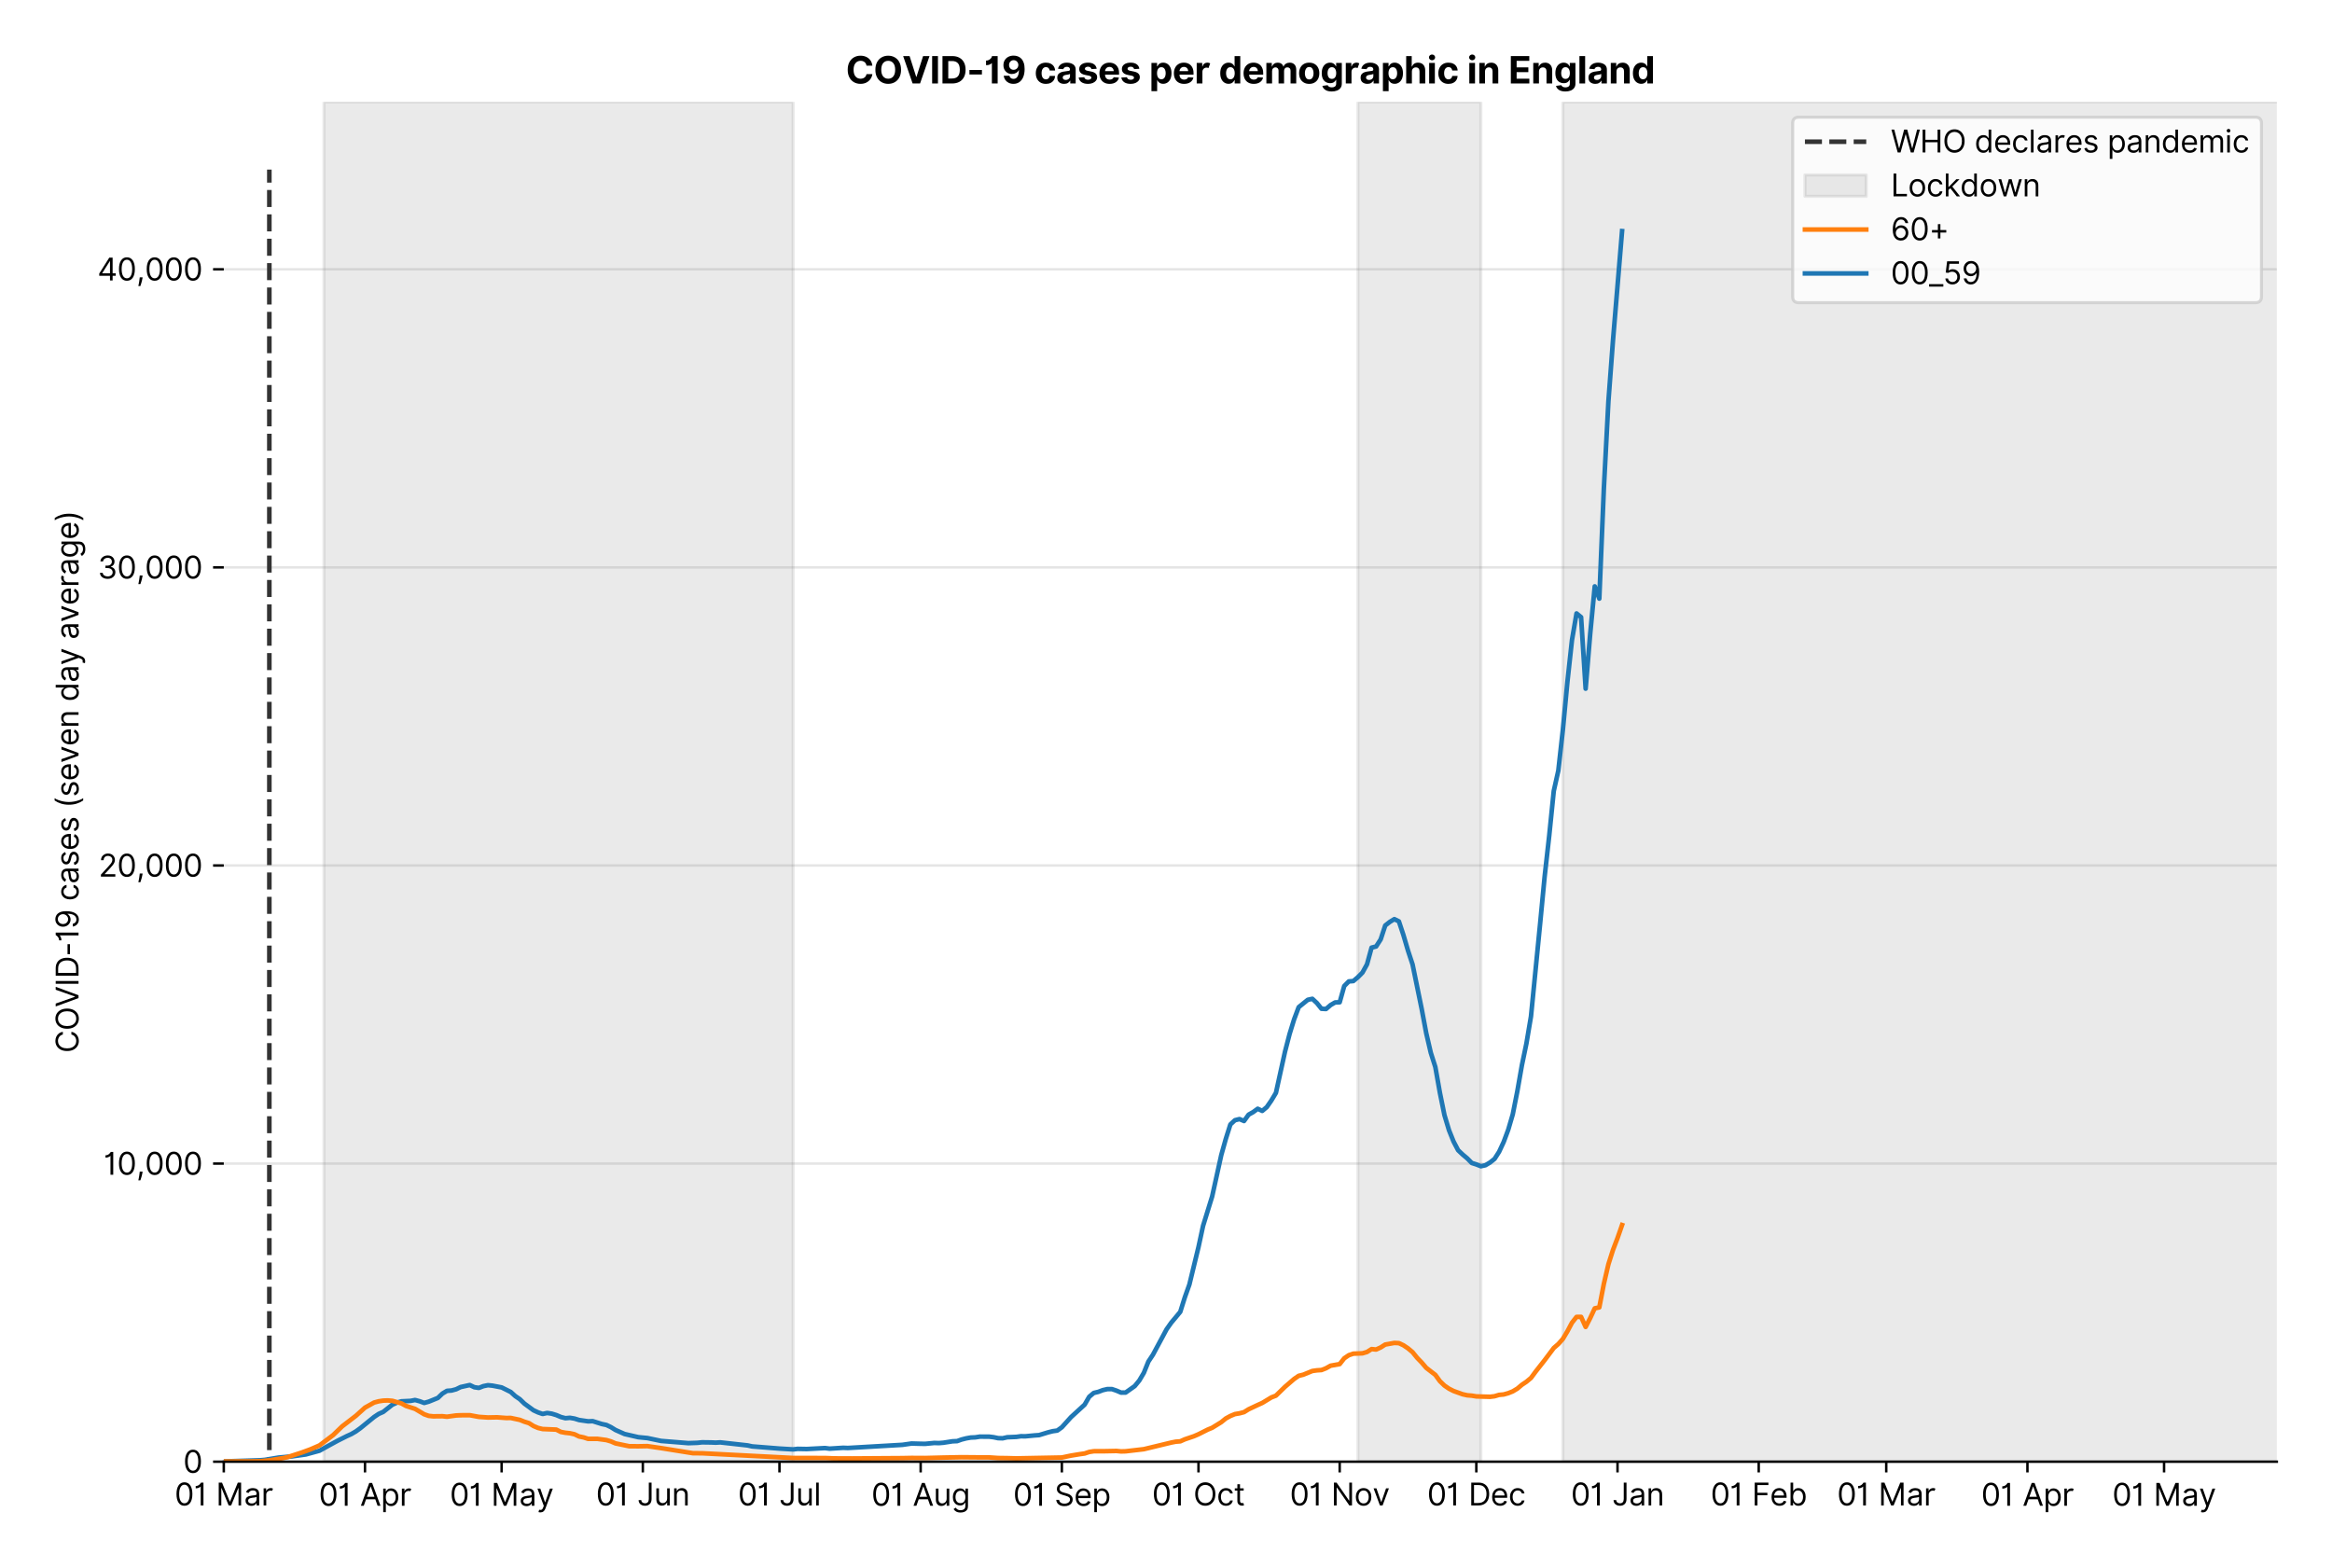 <?xml version="1.0" encoding="utf-8" standalone="no"?>
<!DOCTYPE svg PUBLIC "-//W3C//DTD SVG 1.1//EN"
  "http://www.w3.org/Graphics/SVG/1.1/DTD/svg11.dtd">
<svg version="1.1" viewBox="0 0 760.592 511.276" xmlns="http://www.w3.org/2000/svg" xmlns:xlink="http://www.w3.org/1999/xlink">
 <defs>
  <style type="text/css">*{stroke-linecap:butt;stroke-linejoin:round;}</style>
 </defs>
 <g id="figure_1">
  <g id="patch_1">
   <path d="M 0 511.276 
L 760.592 511.276 
L 760.592 0 
L 0 0 
z
" style="fill:#ffffff;"/>
  </g>
  <g id="axes_1">
   <g id="patch_2">
    <path d="M 72.992 476.745 
L 742.592 476.745 
L 742.592 33.225 
L 72.992 33.225 
z
" style="fill:#ffffff;"/>
   </g>
   <g id="matplotlib.axis_1">
    <g id="xtick_1">
     <g id="line2d_1">
      <defs>
       <path d="M 0 0 
L 0 3.5 
" id="mf7e8d53a84" style="stroke:#000000;stroke-width:0.8;"/>
      </defs>
      <g>
       <use style="stroke:#000000;stroke-width:0.8;" x="72.992" xlink:href="#mf7e8d53a84" y="476.745"/>
      </g>
     </g>
     <g id="text_1">
      <!-- 01 Mar -->
      <g transform="translate(56.955 491.018)scale(0.1 -0.1)">
       <defs>
        <path d="M 2000 -64 
Q 1230 -64 806 561 
Q 382 1186 382 2327 
Q 382 3459 809 4088 
Q 1236 4718 2000 4718 
Q 2764 4718 3191 4088 
Q 3618 3459 3618 2327 
Q 3618 1186 3194 561 
Q 2771 -64 2000 -64 
z
M 2000 436 
Q 2509 436 2791 927 
Q 3073 1418 3073 2327 
Q 3073 3234 2789 3730 
Q 2505 4227 2000 4227 
Q 1496 4227 1211 3730 
Q 927 3234 927 2327 
Q 927 1418 1210 927 
Q 1493 436 2000 436 
z
" id="Inter-Regular-30" transform="scale(0.016)"/>
        <path d="M 1973 4655 
L 1973 0 
L 1409 0 
L 1409 3836 
L 1373 3836 
Q 1341 3773 1209 3692 
Q 1077 3611 868 3551 
Q 659 3491 391 3491 
L 391 3964 
Q 661 3964 859 4061 
Q 1057 4159 1190 4291 
Q 1323 4423 1392 4529 
Q 1461 4636 1473 4655 
L 1973 4655 
z
" id="Inter-Regular-31" transform="scale(0.016)"/>
        <path id="Inter-Regular-20" transform="scale(0.016)"/>
        <path d="M 564 4655 
L 1236 4655 
L 2818 791 
L 2873 791 
L 4455 4655 
L 5127 4655 
L 5127 0 
L 4600 0 
L 4600 3536 
L 4555 3536 
L 3100 0 
L 2591 0 
L 1136 3536 
L 1091 3536 
L 1091 0 
L 564 0 
L 564 4655 
z
" id="Inter-Regular-4d" transform="scale(0.016)"/>
        <path d="M 1518 -82 
Q 1186 -82 916 44 
Q 646 170 486 410 
Q 327 650 327 991 
Q 327 1291 445 1478 
Q 564 1666 761 1773 
Q 959 1880 1199 1933 
Q 1439 1986 1682 2018 
Q 2000 2059 2199 2080 
Q 2398 2102 2490 2154 
Q 2582 2207 2582 2336 
L 2582 2355 
Q 2582 2691 2399 2877 
Q 2216 3064 1846 3064 
Q 1461 3064 1243 2895 
Q 1025 2727 936 2536 
L 427 2718 
Q 564 3036 792 3214 
Q 1021 3393 1292 3464 
Q 1564 3536 1827 3536 
Q 1996 3536 2215 3496 
Q 2434 3457 2640 3334 
Q 2846 3211 2982 2963 
Q 3118 2716 3118 2300 
L 3118 0 
L 2582 0 
L 2582 473 
L 2555 473 
Q 2500 359 2373 229 
Q 2246 100 2034 9 
Q 1823 -82 1518 -82 
z
M 1600 400 
Q 1918 400 2137 525 
Q 2357 650 2469 847 
Q 2582 1045 2582 1264 
L 2582 1755 
Q 2548 1714 2433 1681 
Q 2318 1648 2169 1624 
Q 2021 1600 1881 1583 
Q 1741 1566 1655 1555 
Q 1446 1527 1265 1467 
Q 1084 1407 974 1287 
Q 864 1168 864 964 
Q 864 684 1072 542 
Q 1280 400 1600 400 
z
" id="Inter-Regular-61" transform="scale(0.016)"/>
        <path d="M 491 0 
L 491 3491 
L 1009 3491 
L 1009 2964 
L 1046 2964 
Q 1139 3223 1389 3384 
Q 1639 3545 1955 3545 
Q 2100 3545 2209 3511 
Q 2318 3477 2400 3418 
L 2218 2964 
Q 2161 2993 2085 3010 
Q 2009 3027 1909 3027 
Q 1527 3027 1277 2794 
Q 1027 2561 1027 2209 
L 1027 0 
L 491 0 
z
" id="Inter-Regular-72" transform="scale(0.016)"/>
       </defs>
       <use xlink:href="#Inter-Regular-30"/>
       <use x="62.5" xlink:href="#Inter-Regular-31"/>
       <use x="106.676" xlink:href="#Inter-Regular-20"/>
       <use x="134.801" xlink:href="#Inter-Regular-4d"/>
       <use x="225.994" xlink:href="#Inter-Regular-61"/>
       <use x="282.386" xlink:href="#Inter-Regular-72"/>
      </g>
     </g>
    </g>
    <g id="xtick_2">
     <g id="line2d_2">
      <g>
       <use style="stroke:#000000;stroke-width:0.8;" x="119.043" xlink:href="#mf7e8d53a84" y="476.745"/>
      </g>
     </g>
     <g id="text_2">
      <!-- 01 Apr -->
      <g transform="translate(103.958 491.117)scale(0.1 -0.1)">
       <defs>
        <path d="M 755 0 
L 164 0 
L 1873 4655 
L 2455 4655 
L 4164 0 
L 3573 0 
L 3105 1318 
L 1223 1318 
L 755 0 
z
M 1400 1818 
L 2927 1818 
L 2182 3918 
L 2146 3918 
L 1400 1818 
z
" id="Inter-Regular-41" transform="scale(0.016)"/>
        <path d="M 491 -1309 
L 491 3491 
L 1009 3491 
L 1009 2936 
L 1073 2936 
Q 1132 3027 1237 3169 
Q 1343 3311 1542 3423 
Q 1741 3536 2082 3536 
Q 2523 3536 2859 3315 
Q 3196 3095 3384 2690 
Q 3573 2286 3573 1736 
Q 3573 1182 3384 776 
Q 3196 370 2861 148 
Q 2527 -73 2091 -73 
Q 1755 -73 1552 39 
Q 1350 152 1241 296 
Q 1132 441 1073 536 
L 1027 536 
L 1027 -1309 
L 491 -1309 
z
M 1018 1745 
Q 1018 1152 1276 780 
Q 1534 409 2018 409 
Q 2355 409 2581 587 
Q 2807 766 2921 1069 
Q 3036 1373 3036 1745 
Q 3036 2114 2923 2410 
Q 2811 2707 2585 2881 
Q 2359 3055 2018 3055 
Q 1527 3055 1272 2693 
Q 1018 2332 1018 1745 
z
" id="Inter-Regular-70" transform="scale(0.016)"/>
       </defs>
       <use xlink:href="#Inter-Regular-30"/>
       <use x="62.5" xlink:href="#Inter-Regular-31"/>
       <use x="106.676" xlink:href="#Inter-Regular-20"/>
       <use x="134.801" xlink:href="#Inter-Regular-41"/>
       <use x="202.415" xlink:href="#Inter-Regular-70"/>
       <use x="263.352" xlink:href="#Inter-Regular-72"/>
      </g>
     </g>
    </g>
    <g id="xtick_3">
     <g id="line2d_3">
      <g>
       <use style="stroke:#000000;stroke-width:0.8;" x="163.609" xlink:href="#mf7e8d53a84" y="476.745"/>
      </g>
     </g>
     <g id="text_3">
      <!-- 01 May -->
      <g transform="translate(146.706 491.117)scale(0.1 -0.1)">
       <defs>
        <path d="M 818 -1355 
Q 682 -1355 575 -1333 
Q 468 -1311 427 -1291 
L 564 -818 
Q 857 -893 1053 -814 
Q 1250 -736 1391 -345 
L 1509 -18 
L 218 3491 
L 800 3491 
L 1764 709 
L 1800 709 
L 2764 3491 
L 3346 3491 
L 1846 -564 
Q 1550 -1355 818 -1355 
z
" id="Inter-Regular-79" transform="scale(0.016)"/>
       </defs>
       <use xlink:href="#Inter-Regular-30"/>
       <use x="62.5" xlink:href="#Inter-Regular-31"/>
       <use x="106.676" xlink:href="#Inter-Regular-20"/>
       <use x="134.801" xlink:href="#Inter-Regular-4d"/>
       <use x="225.994" xlink:href="#Inter-Regular-61"/>
       <use x="282.386" xlink:href="#Inter-Regular-79"/>
      </g>
     </g>
    </g>
    <g id="xtick_4">
     <g id="line2d_4">
      <g>
       <use style="stroke:#000000;stroke-width:0.8;" x="209.66" xlink:href="#mf7e8d53a84" y="476.745"/>
      </g>
     </g>
     <g id="text_4">
      <!-- 01 Jun -->
      <g transform="translate(194.376 491.018)scale(0.1 -0.1)">
       <defs>
        <path d="M 2346 4655 
L 2909 4655 
L 2909 1327 
Q 2909 657 2549 296 
Q 2189 -64 1582 -64 
Q 1200 -64 902 76 
Q 605 216 434 475 
Q 264 734 264 1091 
L 818 1091 
Q 818 795 1034 615 
Q 1250 436 1582 436 
Q 1948 436 2147 664 
Q 2346 893 2346 1327 
L 2346 4655 
z
" id="Inter-Regular-4a" transform="scale(0.016)"/>
        <path d="M 2691 1427 
L 2691 3491 
L 3227 3491 
L 3227 0 
L 2691 0 
L 2691 591 
L 2655 591 
Q 2532 325 2273 140 
Q 2014 -45 1618 -45 
Q 1127 -45 809 280 
Q 491 605 491 1273 
L 491 3491 
L 1027 3491 
L 1027 1309 
Q 1027 927 1242 700 
Q 1457 473 1791 473 
Q 1991 473 2199 575 
Q 2407 677 2549 888 
Q 2691 1100 2691 1427 
z
" id="Inter-Regular-75" transform="scale(0.016)"/>
        <path d="M 1027 2100 
L 1027 0 
L 491 0 
L 491 3491 
L 1009 3491 
L 1009 2945 
L 1055 2945 
Q 1177 3211 1427 3373 
Q 1677 3536 2073 3536 
Q 2602 3536 2928 3211 
Q 3255 2886 3255 2218 
L 3255 0 
L 2718 0 
L 2718 2182 
Q 2718 2593 2504 2824 
Q 2291 3055 1918 3055 
Q 1534 3055 1280 2806 
Q 1027 2557 1027 2100 
z
" id="Inter-Regular-6e" transform="scale(0.016)"/>
       </defs>
       <use xlink:href="#Inter-Regular-30"/>
       <use x="62.5" xlink:href="#Inter-Regular-31"/>
       <use x="106.676" xlink:href="#Inter-Regular-20"/>
       <use x="134.801" xlink:href="#Inter-Regular-4a"/>
       <use x="189.063" xlink:href="#Inter-Regular-75"/>
       <use x="247.159" xlink:href="#Inter-Regular-6e"/>
      </g>
     </g>
    </g>
    <g id="xtick_5">
     <g id="line2d_5">
      <g>
       <use style="stroke:#000000;stroke-width:0.8;" x="254.226" xlink:href="#mf7e8d53a84" y="476.745"/>
      </g>
     </g>
     <g id="text_5">
      <!-- 01 Jul -->
      <g transform="translate(240.682 491.018)scale(0.1 -0.1)">
       <defs>
        <path d="M 1027 4655 
L 1027 0 
L 491 0 
L 491 4655 
L 1027 4655 
z
" id="Inter-Regular-6c" transform="scale(0.016)"/>
       </defs>
       <use xlink:href="#Inter-Regular-30"/>
       <use x="62.5" xlink:href="#Inter-Regular-31"/>
       <use x="106.676" xlink:href="#Inter-Regular-20"/>
       <use x="134.801" xlink:href="#Inter-Regular-4a"/>
       <use x="189.063" xlink:href="#Inter-Regular-75"/>
       <use x="247.159" xlink:href="#Inter-Regular-6c"/>
      </g>
     </g>
    </g>
    <g id="xtick_6">
     <g id="line2d_6">
      <g>
       <use style="stroke:#000000;stroke-width:0.8;" x="300.277" xlink:href="#mf7e8d53a84" y="476.745"/>
      </g>
     </g>
     <g id="text_6">
      <!-- 01 Aug -->
      <g transform="translate(284.205 491.117)scale(0.1 -0.1)">
       <defs>
        <path d="M 1900 -1382 
Q 1316 -1382 976 -1169 
Q 636 -957 473 -682 
L 900 -382 
Q 973 -477 1084 -601 
Q 1196 -725 1390 -817 
Q 1584 -909 1900 -909 
Q 2323 -909 2598 -704 
Q 2873 -500 2873 -64 
L 2873 645 
L 2827 645 
Q 2768 550 2660 410 
Q 2552 270 2351 162 
Q 2150 55 1809 55 
Q 1386 55 1051 255 
Q 716 455 521 836 
Q 327 1218 327 1764 
Q 327 2300 516 2699 
Q 705 3098 1041 3317 
Q 1377 3536 1818 3536 
Q 2159 3536 2360 3423 
Q 2561 3311 2669 3169 
Q 2777 3027 2836 2936 
L 2891 2936 
L 2891 3491 
L 3409 3491 
L 3409 -100 
Q 3409 -550 3205 -833 
Q 3002 -1116 2660 -1249 
Q 2318 -1382 1900 -1382 
z
M 1882 536 
Q 2366 536 2624 864 
Q 2882 1193 2882 1773 
Q 2882 2339 2627 2697 
Q 2373 3055 1882 3055 
Q 1541 3055 1315 2882 
Q 1089 2709 976 2418 
Q 864 2127 864 1773 
Q 864 1227 1120 881 
Q 1377 536 1882 536 
z
" id="Inter-Regular-67" transform="scale(0.016)"/>
       </defs>
       <use xlink:href="#Inter-Regular-30"/>
       <use x="62.5" xlink:href="#Inter-Regular-31"/>
       <use x="106.676" xlink:href="#Inter-Regular-20"/>
       <use x="134.801" xlink:href="#Inter-Regular-41"/>
       <use x="202.415" xlink:href="#Inter-Regular-75"/>
       <use x="260.511" xlink:href="#Inter-Regular-67"/>
      </g>
     </g>
    </g>
    <g id="xtick_7">
     <g id="line2d_7">
      <g>
       <use style="stroke:#000000;stroke-width:0.8;" x="346.328" xlink:href="#mf7e8d53a84" y="476.745"/>
      </g>
     </g>
     <g id="text_7">
      <!-- 01 Sep -->
      <g transform="translate(330.44 491.117)scale(0.1 -0.1)">
       <defs>
        <path d="M 3109 3491 
Q 3068 3836 2777 4027 
Q 2486 4218 2064 4218 
Q 1600 4218 1318 3999 
Q 1036 3780 1036 3445 
Q 1036 3195 1189 3042 
Q 1343 2889 1553 2803 
Q 1764 2718 1936 2673 
L 2409 2545 
Q 2591 2498 2815 2414 
Q 3039 2330 3244 2185 
Q 3450 2041 3584 1816 
Q 3718 1591 3718 1264 
Q 3718 886 3521 581 
Q 3325 277 2949 97 
Q 2573 -82 2036 -82 
Q 1286 -82 845 272 
Q 405 627 364 1200 
L 946 1200 
Q 968 936 1124 764 
Q 1280 593 1519 510 
Q 1759 427 2036 427 
Q 2359 427 2616 533 
Q 2873 639 3023 828 
Q 3173 1018 3173 1273 
Q 3173 1505 3043 1650 
Q 2914 1795 2702 1886 
Q 2491 1977 2246 2045 
L 1673 2209 
Q 1127 2366 809 2657 
Q 491 2948 491 3418 
Q 491 3809 703 4101 
Q 916 4393 1276 4555 
Q 1636 4718 2082 4718 
Q 2532 4718 2882 4558 
Q 3232 4398 3437 4120 
Q 3643 3843 3655 3491 
L 3109 3491 
z
" id="Inter-Regular-53" transform="scale(0.016)"/>
        <path d="M 1955 -73 
Q 1450 -73 1085 151 
Q 721 375 524 778 
Q 327 1182 327 1718 
Q 327 2255 524 2665 
Q 721 3075 1074 3305 
Q 1427 3536 1900 3536 
Q 2173 3536 2439 3445 
Q 2705 3355 2923 3151 
Q 3141 2948 3270 2614 
Q 3400 2280 3400 1791 
L 3400 1564 
L 866 1564 
Q 884 1005 1183 707 
Q 1482 409 1955 409 
Q 2271 409 2498 545 
Q 2725 682 2827 955 
L 3346 809 
Q 3223 414 2854 170 
Q 2486 -73 1955 -73 
z
M 866 2027 
L 2855 2027 
Q 2855 2470 2595 2762 
Q 2336 3055 1900 3055 
Q 1593 3055 1368 2911 
Q 1143 2768 1013 2533 
Q 884 2298 866 2027 
z
" id="Inter-Regular-65" transform="scale(0.016)"/>
       </defs>
       <use xlink:href="#Inter-Regular-30"/>
       <use x="62.5" xlink:href="#Inter-Regular-31"/>
       <use x="106.676" xlink:href="#Inter-Regular-20"/>
       <use x="134.801" xlink:href="#Inter-Regular-53"/>
       <use x="198.58" xlink:href="#Inter-Regular-65"/>
       <use x="256.818" xlink:href="#Inter-Regular-70"/>
      </g>
     </g>
    </g>
    <g id="xtick_8">
     <g id="line2d_8">
      <g>
       <use style="stroke:#000000;stroke-width:0.8;" x="390.894" xlink:href="#mf7e8d53a84" y="476.745"/>
      </g>
     </g>
     <g id="text_8">
      <!-- 01 Oct -->
      <g transform="translate(375.737 491.018)scale(0.1 -0.1)">
       <defs>
        <path d="M 4491 2327 
Q 4491 1591 4225 1054 
Q 3959 518 3495 227 
Q 3032 -64 2436 -64 
Q 1841 -64 1377 227 
Q 914 518 648 1054 
Q 382 1591 382 2327 
Q 382 3064 648 3600 
Q 914 4136 1377 4427 
Q 1841 4718 2436 4718 
Q 3032 4718 3495 4427 
Q 3959 4136 4225 3600 
Q 4491 3064 4491 2327 
z
M 3946 2327 
Q 3946 2932 3744 3348 
Q 3543 3764 3201 3977 
Q 2859 4191 2436 4191 
Q 2014 4191 1672 3977 
Q 1330 3764 1128 3348 
Q 927 2932 927 2327 
Q 927 1723 1128 1307 
Q 1330 891 1672 677 
Q 2014 464 2436 464 
Q 2859 464 3201 677 
Q 3543 891 3744 1307 
Q 3946 1723 3946 2327 
z
" id="Inter-Regular-4f" transform="scale(0.016)"/>
        <path d="M 1909 -73 
Q 1418 -73 1063 159 
Q 709 391 518 798 
Q 327 1205 327 1727 
Q 327 2259 524 2667 
Q 721 3075 1074 3305 
Q 1427 3536 1900 3536 
Q 2268 3536 2563 3400 
Q 2859 3264 3047 3018 
Q 3236 2773 3282 2445 
L 2746 2445 
Q 2684 2684 2474 2869 
Q 2264 3055 1909 3055 
Q 1439 3055 1151 2697 
Q 864 2339 864 1745 
Q 864 1139 1148 774 
Q 1432 409 1909 409 
Q 2223 409 2447 570 
Q 2671 732 2746 1018 
L 3282 1018 
Q 3236 709 3058 462 
Q 2880 216 2588 71 
Q 2296 -73 1909 -73 
z
" id="Inter-Regular-63" transform="scale(0.016)"/>
        <path d="M 2009 3491 
L 2009 3036 
L 1264 3036 
L 1264 1000 
Q 1264 773 1331 660 
Q 1398 548 1503 510 
Q 1609 473 1727 473 
Q 1816 473 1873 483 
Q 1930 493 1964 500 
L 2073 18 
Q 2018 -2 1920 -23 
Q 1823 -45 1673 -45 
Q 1446 -45 1228 52 
Q 1011 150 869 350 
Q 727 550 727 855 
L 727 3036 
L 200 3036 
L 200 3491 
L 727 3491 
L 727 4327 
L 1264 4327 
L 1264 3491 
L 2009 3491 
z
" id="Inter-Regular-74" transform="scale(0.016)"/>
       </defs>
       <use xlink:href="#Inter-Regular-30"/>
       <use x="62.5" xlink:href="#Inter-Regular-31"/>
       <use x="106.676" xlink:href="#Inter-Regular-20"/>
       <use x="134.801" xlink:href="#Inter-Regular-4f"/>
       <use x="210.938" xlink:href="#Inter-Regular-63"/>
       <use x="266.761" xlink:href="#Inter-Regular-74"/>
      </g>
     </g>
    </g>
    <g id="xtick_9">
     <g id="line2d_9">
      <g>
       <use style="stroke:#000000;stroke-width:0.8;" x="436.945" xlink:href="#mf7e8d53a84" y="476.745"/>
      </g>
     </g>
     <g id="text_9">
      <!-- 01 Nov -->
      <g transform="translate(420.674 491.018)scale(0.1 -0.1)">
       <defs>
        <path d="M 4255 4655 
L 4255 0 
L 3709 0 
L 1173 3655 
L 1127 3655 
L 1127 0 
L 564 0 
L 564 4655 
L 1109 4655 
L 3655 991 
L 3700 991 
L 3700 4655 
L 4255 4655 
z
" id="Inter-Regular-4e" transform="scale(0.016)"/>
        <path d="M 1909 -73 
Q 1436 -73 1080 152 
Q 725 377 526 781 
Q 327 1186 327 1727 
Q 327 2273 526 2679 
Q 725 3086 1080 3311 
Q 1436 3536 1909 3536 
Q 2382 3536 2737 3311 
Q 3093 3086 3292 2679 
Q 3491 2273 3491 1727 
Q 3491 1186 3292 781 
Q 3093 377 2737 152 
Q 2382 -73 1909 -73 
z
M 1909 409 
Q 2268 409 2500 593 
Q 2732 777 2843 1077 
Q 2955 1377 2955 1727 
Q 2955 2077 2843 2379 
Q 2732 2682 2500 2868 
Q 2268 3055 1909 3055 
Q 1550 3055 1318 2868 
Q 1086 2682 975 2379 
Q 864 2077 864 1727 
Q 864 1377 975 1077 
Q 1086 777 1318 593 
Q 1550 409 1909 409 
z
" id="Inter-Regular-6f" transform="scale(0.016)"/>
        <path d="M 3346 3491 
L 2055 0 
L 1509 0 
L 218 3491 
L 800 3491 
L 1764 709 
L 1800 709 
L 2764 3491 
L 3346 3491 
z
" id="Inter-Regular-76" transform="scale(0.016)"/>
       </defs>
       <use xlink:href="#Inter-Regular-30"/>
       <use x="62.5" xlink:href="#Inter-Regular-31"/>
       <use x="106.676" xlink:href="#Inter-Regular-20"/>
       <use x="134.801" xlink:href="#Inter-Regular-4e"/>
       <use x="210.085" xlink:href="#Inter-Regular-6f"/>
       <use x="269.744" xlink:href="#Inter-Regular-76"/>
      </g>
     </g>
    </g>
    <g id="xtick_10">
     <g id="line2d_10">
      <g>
       <use style="stroke:#000000;stroke-width:0.8;" x="481.51" xlink:href="#mf7e8d53a84" y="476.745"/>
      </g>
     </g>
     <g id="text_10">
      <!-- 01 Dec -->
      <g transform="translate(465.474 491.018)scale(0.1 -0.1)">
       <defs>
        <path d="M 2000 0 
L 564 0 
L 564 4655 
L 2064 4655 
Q 2741 4655 3223 4376 
Q 3705 4098 3961 3578 
Q 4218 3059 4218 2336 
Q 4218 1609 3959 1085 
Q 3700 561 3204 280 
Q 2709 0 2000 0 
z
M 1127 500 
L 1964 500 
Q 2830 500 3251 992 
Q 3673 1484 3673 2336 
Q 3673 3182 3259 3668 
Q 2846 4155 2027 4155 
L 1127 4155 
L 1127 500 
z
" id="Inter-Regular-44" transform="scale(0.016)"/>
       </defs>
       <use xlink:href="#Inter-Regular-30"/>
       <use x="62.5" xlink:href="#Inter-Regular-31"/>
       <use x="106.676" xlink:href="#Inter-Regular-20"/>
       <use x="134.801" xlink:href="#Inter-Regular-44"/>
       <use x="206.676" xlink:href="#Inter-Regular-65"/>
       <use x="264.915" xlink:href="#Inter-Regular-63"/>
      </g>
     </g>
    </g>
    <g id="xtick_11">
     <g id="line2d_11">
      <g>
       <use style="stroke:#000000;stroke-width:0.8;" x="527.561" xlink:href="#mf7e8d53a84" y="476.745"/>
      </g>
     </g>
     <g id="text_11">
      <!-- 01 Jan -->
      <g transform="translate(512.362 491.018)scale(0.1 -0.1)">
       <use xlink:href="#Inter-Regular-30"/>
       <use x="62.5" xlink:href="#Inter-Regular-31"/>
       <use x="106.676" xlink:href="#Inter-Regular-20"/>
       <use x="134.801" xlink:href="#Inter-Regular-4a"/>
       <use x="189.063" xlink:href="#Inter-Regular-61"/>
       <use x="245.455" xlink:href="#Inter-Regular-6e"/>
      </g>
     </g>
    </g>
    <g id="xtick_12">
     <g id="line2d_12">
      <g>
       <use style="stroke:#000000;stroke-width:0.8;" x="573.613" xlink:href="#mf7e8d53a84" y="476.745"/>
      </g>
     </g>
     <g id="text_12">
      <!-- 01 Feb -->
      <g transform="translate(557.924 491.018)scale(0.1 -0.1)">
       <defs>
        <path d="M 564 0 
L 564 4655 
L 3355 4655 
L 3355 4155 
L 1127 4155 
L 1127 2582 
L 3146 2582 
L 3146 2082 
L 1127 2082 
L 1127 0 
L 564 0 
z
" id="Inter-Regular-46" transform="scale(0.016)"/>
        <path d="M 564 0 
L 564 4655 
L 1100 4655 
L 1100 2936 
L 1146 2936 
Q 1205 3027 1310 3169 
Q 1416 3311 1615 3423 
Q 1814 3536 2155 3536 
Q 2596 3536 2932 3315 
Q 3268 3095 3457 2690 
Q 3646 2286 3646 1736 
Q 3646 1182 3457 776 
Q 3268 370 2934 148 
Q 2600 -73 2164 -73 
Q 1827 -73 1625 39 
Q 1423 152 1314 296 
Q 1205 441 1146 536 
L 1082 536 
L 1082 0 
L 564 0 
z
M 1091 1745 
Q 1091 1152 1349 780 
Q 1607 409 2091 409 
Q 2427 409 2653 587 
Q 2880 766 2994 1069 
Q 3109 1373 3109 1745 
Q 3109 2114 2996 2410 
Q 2884 2707 2658 2881 
Q 2432 3055 2091 3055 
Q 1600 3055 1345 2693 
Q 1091 2332 1091 1745 
z
" id="Inter-Regular-62" transform="scale(0.016)"/>
       </defs>
       <use xlink:href="#Inter-Regular-30"/>
       <use x="62.5" xlink:href="#Inter-Regular-31"/>
       <use x="106.676" xlink:href="#Inter-Regular-20"/>
       <use x="134.801" xlink:href="#Inter-Regular-46"/>
       <use x="193.466" xlink:href="#Inter-Regular-65"/>
       <use x="251.705" xlink:href="#Inter-Regular-62"/>
      </g>
     </g>
    </g>
    <g id="xtick_13">
     <g id="line2d_13">
      <g>
       <use style="stroke:#000000;stroke-width:0.8;" x="615.207" xlink:href="#mf7e8d53a84" y="476.745"/>
      </g>
     </g>
     <g id="text_13">
      <!-- 01 Mar -->
      <g transform="translate(599.17 491.018)scale(0.1 -0.1)">
       <use xlink:href="#Inter-Regular-30"/>
       <use x="62.5" xlink:href="#Inter-Regular-31"/>
       <use x="106.676" xlink:href="#Inter-Regular-20"/>
       <use x="134.801" xlink:href="#Inter-Regular-4d"/>
       <use x="225.994" xlink:href="#Inter-Regular-61"/>
       <use x="282.386" xlink:href="#Inter-Regular-72"/>
      </g>
     </g>
    </g>
    <g id="xtick_14">
     <g id="line2d_14">
      <g>
       <use style="stroke:#000000;stroke-width:0.8;" x="661.258" xlink:href="#mf7e8d53a84" y="476.745"/>
      </g>
     </g>
     <g id="text_14">
      <!-- 01 Apr -->
      <g transform="translate(646.173 491.117)scale(0.1 -0.1)">
       <use xlink:href="#Inter-Regular-30"/>
       <use x="62.5" xlink:href="#Inter-Regular-31"/>
       <use x="106.676" xlink:href="#Inter-Regular-20"/>
       <use x="134.801" xlink:href="#Inter-Regular-41"/>
       <use x="202.415" xlink:href="#Inter-Regular-70"/>
       <use x="263.352" xlink:href="#Inter-Regular-72"/>
      </g>
     </g>
    </g>
    <g id="xtick_15">
     <g id="line2d_15">
      <g>
       <use style="stroke:#000000;stroke-width:0.8;" x="705.824" xlink:href="#mf7e8d53a84" y="476.745"/>
      </g>
     </g>
     <g id="text_15">
      <!-- 01 May -->
      <g transform="translate(688.921 491.117)scale(0.1 -0.1)">
       <use xlink:href="#Inter-Regular-30"/>
       <use x="62.5" xlink:href="#Inter-Regular-31"/>
       <use x="106.676" xlink:href="#Inter-Regular-20"/>
       <use x="134.801" xlink:href="#Inter-Regular-4d"/>
       <use x="225.994" xlink:href="#Inter-Regular-61"/>
       <use x="282.386" xlink:href="#Inter-Regular-79"/>
      </g>
     </g>
    </g>
   </g>
   <g id="matplotlib.axis_2">
    <g id="ytick_1">
     <g id="line2d_16">
      <path clip-path="url(#p9fdfae825c)" d="M 72.992 476.745 
L 742.592 476.745 
" style="fill:none;stroke:#e5e5e5;stroke-linecap:square;stroke-width:0.8;"/>
     </g>
     <g id="line2d_17">
      <defs>
       <path d="M 0 0 
L -3.5 0 
" id="mfadad72da5" style="stroke:#000000;stroke-width:0.8;"/>
      </defs>
      <g>
       <use style="stroke:#000000;stroke-width:0.8;" x="72.992" xlink:href="#mfadad72da5" y="476.745"/>
      </g>
     </g>
     <g id="text_16">
      <!-- 0 -->
      <g transform="translate(59.742 480.382)scale(0.1 -0.1)">
       <use xlink:href="#Inter-Regular-30"/>
      </g>
     </g>
    </g>
    <g id="ytick_2">
     <g id="line2d_18">
      <path clip-path="url(#p9fdfae825c)" d="M 72.992 379.518 
L 742.592 379.518 
" style="fill:none;stroke:#e5e5e5;stroke-linecap:square;stroke-width:0.8;"/>
     </g>
     <g id="line2d_19">
      <g>
       <use style="stroke:#000000;stroke-width:0.8;" x="72.992" xlink:href="#mfadad72da5" y="379.518"/>
      </g>
     </g>
     <g id="text_17">
      <!-- 10,000 -->
      <g transform="translate(33.777 383.155)scale(0.1 -0.1)">
       <defs>
        <path d="M 1291 636 
L 1255 391 
Q 1216 132 1137 -163 
Q 1059 -459 975 -720 
Q 891 -982 836 -1136 
L 427 -1136 
Q 457 -991 504 -752 
Q 552 -514 601 -219 
Q 650 75 682 382 
L 709 636 
L 1291 636 
z
" id="Inter-Regular-2c" transform="scale(0.016)"/>
       </defs>
       <use xlink:href="#Inter-Regular-31"/>
       <use x="44.176" xlink:href="#Inter-Regular-30"/>
       <use x="106.676" xlink:href="#Inter-Regular-2c"/>
       <use x="134.659" xlink:href="#Inter-Regular-30"/>
       <use x="197.159" xlink:href="#Inter-Regular-30"/>
       <use x="259.659" xlink:href="#Inter-Regular-30"/>
      </g>
     </g>
    </g>
    <g id="ytick_3">
     <g id="line2d_20">
      <path clip-path="url(#p9fdfae825c)" d="M 72.992 282.292 
L 742.592 282.292 
" style="fill:none;stroke:#e5e5e5;stroke-linecap:square;stroke-width:0.8;"/>
     </g>
     <g id="line2d_21">
      <g>
       <use style="stroke:#000000;stroke-width:0.8;" x="72.992" xlink:href="#mfadad72da5" y="282.292"/>
      </g>
     </g>
     <g id="text_18">
      <!-- 20,000 -->
      <g transform="translate(32.142 285.928)scale(0.1 -0.1)">
       <defs>
        <path d="M 482 0 
L 482 409 
L 2018 2091 
Q 2289 2386 2464 2605 
Q 2639 2825 2724 3019 
Q 2809 3214 2809 3427 
Q 2809 3795 2553 4011 
Q 2298 4227 1918 4227 
Q 1514 4227 1275 3985 
Q 1036 3743 1036 3345 
L 500 3345 
Q 500 3755 688 4064 
Q 877 4373 1203 4545 
Q 1530 4718 1936 4718 
Q 2346 4718 2661 4545 
Q 2977 4373 3156 4079 
Q 3336 3786 3336 3427 
Q 3336 3170 3244 2926 
Q 3152 2682 2926 2383 
Q 2700 2084 2300 1655 
L 1255 536 
L 1255 500 
L 3418 500 
L 3418 0 
L 482 0 
z
" id="Inter-Regular-32" transform="scale(0.016)"/>
       </defs>
       <use xlink:href="#Inter-Regular-32"/>
       <use x="60.511" xlink:href="#Inter-Regular-30"/>
       <use x="123.011" xlink:href="#Inter-Regular-2c"/>
       <use x="150.994" xlink:href="#Inter-Regular-30"/>
       <use x="213.494" xlink:href="#Inter-Regular-30"/>
       <use x="275.994" xlink:href="#Inter-Regular-30"/>
      </g>
     </g>
    </g>
    <g id="ytick_4">
     <g id="line2d_22">
      <path clip-path="url(#p9fdfae825c)" d="M 72.992 185.065 
L 742.592 185.065 
" style="fill:none;stroke:#e5e5e5;stroke-linecap:square;stroke-width:0.8;"/>
     </g>
     <g id="line2d_23">
      <g>
       <use style="stroke:#000000;stroke-width:0.8;" x="72.992" xlink:href="#mfadad72da5" y="185.065"/>
      </g>
     </g>
     <g id="text_19">
      <!-- 30,000 -->
      <g transform="translate(31.83 188.702)scale(0.1 -0.1)">
       <defs>
        <path d="M 2055 -64 
Q 1605 -64 1253 90 
Q 902 245 696 521 
Q 491 798 473 1164 
L 1046 1164 
Q 1071 827 1356 631 
Q 1641 436 2046 436 
Q 2493 436 2783 664 
Q 3073 893 3073 1264 
Q 3073 1650 2787 1893 
Q 2502 2136 1973 2136 
L 1600 2136 
L 1600 2636 
L 1973 2636 
Q 2386 2636 2647 2856 
Q 2909 3077 2909 3445 
Q 2909 3798 2679 4012 
Q 2450 4227 2064 4227 
Q 1823 4227 1610 4139 
Q 1398 4052 1264 3887 
Q 1130 3723 1118 3491 
L 573 3491 
Q 586 3857 793 4133 
Q 1000 4409 1335 4563 
Q 1671 4718 2073 4718 
Q 2505 4718 2814 4544 
Q 3123 4370 3289 4086 
Q 3455 3802 3455 3473 
Q 3455 3080 3249 2802 
Q 3043 2525 2691 2418 
L 2691 2382 
Q 3132 2309 3379 2008 
Q 3627 1707 3627 1264 
Q 3627 884 3421 583 
Q 3216 282 2861 109 
Q 2507 -64 2055 -64 
z
" id="Inter-Regular-33" transform="scale(0.016)"/>
       </defs>
       <use xlink:href="#Inter-Regular-33"/>
       <use x="63.636" xlink:href="#Inter-Regular-30"/>
       <use x="126.136" xlink:href="#Inter-Regular-2c"/>
       <use x="154.119" xlink:href="#Inter-Regular-30"/>
       <use x="216.619" xlink:href="#Inter-Regular-30"/>
       <use x="279.119" xlink:href="#Inter-Regular-30"/>
      </g>
     </g>
    </g>
    <g id="ytick_5">
     <g id="line2d_24">
      <path clip-path="url(#p9fdfae825c)" d="M 72.992 87.838 
L 742.592 87.838 
" style="fill:none;stroke:#e5e5e5;stroke-linecap:square;stroke-width:0.8;"/>
     </g>
     <g id="line2d_25">
      <g>
       <use style="stroke:#000000;stroke-width:0.8;" x="72.992" xlink:href="#mfadad72da5" y="87.838"/>
      </g>
     </g>
     <g id="text_20">
      <!-- 40,000 -->
      <g transform="translate(31.773 91.475)scale(0.1 -0.1)">
       <defs>
        <path d="M 373 955 
L 373 1418 
L 2418 4655 
L 3100 4655 
L 3100 1455 
L 3736 1455 
L 3736 955 
L 3100 955 
L 3100 0 
L 2564 0 
L 2564 955 
L 373 955 
z
M 2564 1455 
L 2564 3936 
L 2527 3936 
L 982 1491 
L 982 1455 
L 2564 1455 
z
" id="Inter-Regular-34" transform="scale(0.016)"/>
       </defs>
       <use xlink:href="#Inter-Regular-34"/>
       <use x="64.205" xlink:href="#Inter-Regular-30"/>
       <use x="126.705" xlink:href="#Inter-Regular-2c"/>
       <use x="154.688" xlink:href="#Inter-Regular-30"/>
       <use x="217.188" xlink:href="#Inter-Regular-30"/>
       <use x="279.688" xlink:href="#Inter-Regular-30"/>
      </g>
     </g>
    </g>
    <g id="text_21">
     <!-- COVID-19 cases (seven day average) -->
     <g transform="translate(25.614 343.418)rotate(-90)scale(0.1 -0.1)">
      <defs>
       <path d="M 4309 3200 
L 3746 3200 
Q 3677 3523 3484 3743 
Q 3291 3964 3018 4077 
Q 2746 4191 2436 4191 
Q 2014 4191 1672 3977 
Q 1330 3764 1128 3348 
Q 927 2932 927 2327 
Q 927 1723 1128 1307 
Q 1330 891 1672 677 
Q 2014 464 2436 464 
Q 2746 464 3018 577 
Q 3291 691 3484 911 
Q 3677 1132 3746 1455 
L 4309 1455 
Q 4223 977 3957 637 
Q 3691 298 3298 117 
Q 2905 -64 2436 -64 
Q 1841 -64 1377 227 
Q 914 518 648 1054 
Q 382 1591 382 2327 
Q 382 3064 648 3600 
Q 914 4136 1377 4427 
Q 1841 4718 2436 4718 
Q 2905 4718 3298 4537 
Q 3691 4357 3957 4017 
Q 4223 3677 4309 3200 
z
" id="Inter-Regular-43" transform="scale(0.016)"/>
       <path d="M 755 4655 
L 2136 736 
L 2191 736 
L 3573 4655 
L 4164 4655 
L 2455 0 
L 1873 0 
L 164 4655 
L 755 4655 
z
" id="Inter-Regular-56" transform="scale(0.016)"/>
       <path d="M 1127 4655 
L 1127 0 
L 564 0 
L 564 4655 
L 1127 4655 
z
" id="Inter-Regular-49" transform="scale(0.016)"/>
       <path d="M 2491 2245 
L 2491 1745 
L 455 1745 
L 455 2245 
L 2491 2245 
z
" id="Inter-Regular-2d" transform="scale(0.016)"/>
       <path d="M 1964 4727 
Q 2250 4725 2536 4618 
Q 2823 4511 3059 4263 
Q 3296 4016 3439 3590 
Q 3582 3164 3582 2518 
Q 3582 1277 3128 606 
Q 2675 -64 1891 -64 
Q 1305 -64 916 278 
Q 527 620 446 1173 
L 1000 1173 
Q 1075 852 1299 644 
Q 1523 436 1891 436 
Q 2430 436 2742 906 
Q 3055 1377 3055 2236 
L 3018 2236 
Q 2827 1950 2530 1784 
Q 2234 1618 1873 1618 
Q 1473 1618 1140 1817 
Q 807 2016 608 2365 
Q 409 2714 409 3164 
Q 409 3595 601 3952 
Q 793 4309 1142 4520 
Q 1491 4732 1964 4727 
z
M 1964 4227 
Q 1677 4227 1449 4084 
Q 1221 3941 1088 3700 
Q 955 3459 955 3164 
Q 955 2873 1083 2635 
Q 1211 2398 1435 2258 
Q 1659 2118 1946 2118 
Q 2232 2118 2465 2266 
Q 2698 2414 2835 2654 
Q 2973 2895 2973 3173 
Q 2973 3450 2842 3691 
Q 2711 3932 2483 4079 
Q 2255 4227 1964 4227 
z
" id="Inter-Regular-39" transform="scale(0.016)"/>
       <path d="M 2964 2709 
L 2482 2573 
Q 2411 2755 2245 2914 
Q 2080 3073 1727 3073 
Q 1407 3073 1194 2926 
Q 982 2780 982 2555 
Q 982 2355 1127 2239 
Q 1273 2123 1582 2045 
L 2100 1918 
Q 3027 1691 3027 973 
Q 3027 673 2855 436 
Q 2684 200 2377 63 
Q 2071 -73 1664 -73 
Q 1130 -73 780 159 
Q 430 391 336 836 
L 846 964 
Q 989 400 1655 400 
Q 2030 400 2251 560 
Q 2473 720 2473 945 
Q 2473 1316 1955 1436 
L 1373 1573 
Q 893 1686 669 1926 
Q 446 2166 446 2527 
Q 446 2823 613 3050 
Q 780 3277 1069 3406 
Q 1359 3536 1727 3536 
Q 2246 3536 2542 3309 
Q 2839 3082 2964 2709 
z
" id="Inter-Regular-73" transform="scale(0.016)"/>
       <path d="M 682 1964 
Q 682 2823 906 3544 
Q 1130 4266 1546 4873 
L 2018 4873 
Q 1800 4573 1623 4095 
Q 1446 3618 1341 3061 
Q 1236 2505 1236 1964 
Q 1236 1423 1341 866 
Q 1446 309 1623 -168 
Q 1800 -645 2018 -945 
L 1546 -945 
Q 1130 -339 906 383 
Q 682 1105 682 1964 
z
" id="Inter-Regular-28" transform="scale(0.016)"/>
       <path d="M 1809 -73 
Q 1373 -73 1039 148 
Q 705 370 516 776 
Q 327 1182 327 1736 
Q 327 2286 516 2690 
Q 705 3095 1041 3315 
Q 1377 3536 1818 3536 
Q 2159 3536 2358 3423 
Q 2557 3311 2662 3169 
Q 2768 3027 2827 2936 
L 2873 2936 
L 2873 4655 
L 3409 4655 
L 3409 0 
L 2891 0 
L 2891 536 
L 2827 536 
Q 2768 441 2659 296 
Q 2550 152 2348 39 
Q 2146 -73 1809 -73 
z
M 1882 409 
Q 2366 409 2624 780 
Q 2882 1152 2882 1745 
Q 2882 2332 2627 2693 
Q 2373 3055 1882 3055 
Q 1541 3055 1315 2881 
Q 1089 2707 976 2410 
Q 864 2114 864 1745 
Q 864 1373 978 1069 
Q 1093 766 1319 587 
Q 1546 409 1882 409 
z
" id="Inter-Regular-64" transform="scale(0.016)"/>
       <path d="M 1638 1940 
Q 1638 1081 1414 359 
Q 1191 -362 775 -969 
L 302 -969 
Q 520 -669 697 -191 
Q 875 286 979 842 
Q 1084 1399 1084 1940 
Q 1084 2481 979 3038 
Q 875 3595 697 4072 
Q 520 4549 302 4849 
L 775 4849 
Q 1191 4243 1414 3521 
Q 1638 2799 1638 1940 
z
" id="Inter-Regular-29" transform="scale(0.016)"/>
      </defs>
      <use xlink:href="#Inter-Regular-43"/>
      <use x="72.727" xlink:href="#Inter-Regular-4f"/>
      <use x="148.864" xlink:href="#Inter-Regular-56"/>
      <use x="216.477" xlink:href="#Inter-Regular-49"/>
      <use x="242.898" xlink:href="#Inter-Regular-44"/>
      <use x="314.773" xlink:href="#Inter-Regular-2d"/>
      <use x="360.796" xlink:href="#Inter-Regular-31"/>
      <use x="404.972" xlink:href="#Inter-Regular-39"/>
      <use x="467.33" xlink:href="#Inter-Regular-20"/>
      <use x="495.455" xlink:href="#Inter-Regular-63"/>
      <use x="551.279" xlink:href="#Inter-Regular-61"/>
      <use x="607.671" xlink:href="#Inter-Regular-73"/>
      <use x="659.943" xlink:href="#Inter-Regular-65"/>
      <use x="718.182" xlink:href="#Inter-Regular-73"/>
      <use x="770.455" xlink:href="#Inter-Regular-20"/>
      <use x="798.58" xlink:href="#Inter-Regular-28"/>
      <use x="834.801" xlink:href="#Inter-Regular-73"/>
      <use x="887.074" xlink:href="#Inter-Regular-65"/>
      <use x="945.313" xlink:href="#Inter-Regular-76"/>
      <use x="1000.994" xlink:href="#Inter-Regular-65"/>
      <use x="1059.233" xlink:href="#Inter-Regular-6e"/>
      <use x="1117.756" xlink:href="#Inter-Regular-20"/>
      <use x="1145.881" xlink:href="#Inter-Regular-64"/>
      <use x="1207.955" xlink:href="#Inter-Regular-61"/>
      <use x="1264.347" xlink:href="#Inter-Regular-79"/>
      <use x="1320.029" xlink:href="#Inter-Regular-20"/>
      <use x="1348.154" xlink:href="#Inter-Regular-61"/>
      <use x="1404.546" xlink:href="#Inter-Regular-76"/>
      <use x="1460.228" xlink:href="#Inter-Regular-65"/>
      <use x="1518.466" xlink:href="#Inter-Regular-72"/>
      <use x="1556.818" xlink:href="#Inter-Regular-61"/>
      <use x="1613.211" xlink:href="#Inter-Regular-67"/>
      <use x="1674.148" xlink:href="#Inter-Regular-65"/>
      <use x="1732.387" xlink:href="#Inter-Regular-29"/>
     </g>
    </g>
   </g>
   <g id="patch_3">
    <path clip-path="url(#p9fdfae825c)" d="M 105.674 476.745 
L 105.674 33.225 
L 258.682 33.225 
L 258.682 476.745 
z
" style="fill:#777777;opacity:0.15;stroke:#777777;stroke-linejoin:miter;"/>
   </g>
   <g id="patch_4">
    <path clip-path="url(#p9fdfae825c)" d="M 442.887 476.745 
L 442.887 33.225 
L 482.996 33.225 
L 482.996 476.745 
z
" style="fill:#777777;opacity:0.15;stroke:#777777;stroke-linejoin:miter;"/>
   </g>
   <g id="patch_5">
    <path clip-path="url(#p9fdfae825c)" d="M 509.735 476.745 
L 509.735 33.225 
L 1069.776 33.225 
L 1069.776 476.745 
z
" style="fill:#777777;opacity:0.15;stroke:#777777;stroke-linejoin:miter;"/>
   </g>
   <g id="LineCollection_1">
    <path clip-path="url(#p9fdfae825c)" d="M 87.847 496.814 
L 87.847 55.301 
" style="fill:none;stroke:#333333;stroke-dasharray:5.55,2.4;stroke-dashoffset:0;stroke-width:1.5;"/>
   </g>
   <g id="line2d_26">
    <path clip-path="url(#p9fdfae825c)" d="M 35.854 476.726 
L 71.507 476.702 
L 84.876 476.281 
L 86.362 476.153 
L 90.818 475.409 
L 95.275 475.016 
L 99.732 474.388 
L 104.188 473.174 
L 107.159 471.527 
L 110.13 469.907 
L 113.101 468.414 
L 114.587 467.739 
L 116.072 466.871 
L 117.558 465.799 
L 122.014 462.165 
L 123.5 461.169 
L 124.985 460.51 
L 127.956 458.165 
L 129.442 457.493 
L 130.927 457.057 
L 133.899 456.916 
L 135.384 456.63 
L 136.87 457.036 
L 138.355 457.583 
L 139.841 457.165 
L 142.812 455.957 
L 144.297 454.536 
L 145.783 453.638 
L 147.268 453.53 
L 148.754 453.131 
L 150.239 452.405 
L 153.21 451.748 
L 154.696 452.456 
L 156.181 452.684 
L 157.667 452.104 
L 159.152 451.801 
L 160.638 451.951 
L 163.609 452.527 
L 166.58 454.009 
L 168.066 455.358 
L 169.551 456.366 
L 171.037 457.807 
L 174.008 459.985 
L 175.493 460.668 
L 176.979 461.18 
L 178.464 460.858 
L 179.95 461.085 
L 181.435 461.54 
L 182.921 462.171 
L 184.406 462.562 
L 185.892 462.437 
L 187.377 462.687 
L 188.863 463.154 
L 191.834 463.586 
L 193.319 463.528 
L 196.29 464.457 
L 197.776 464.771 
L 199.261 465.485 
L 200.747 466.408 
L 203.718 467.724 
L 208.175 468.75 
L 211.146 469.039 
L 215.602 469.974 
L 224.515 470.697 
L 227.486 470.592 
L 228.972 470.429 
L 231.943 470.472 
L 233.428 470.536 
L 234.914 470.449 
L 243.827 471.439 
L 245.313 471.766 
L 254.226 472.474 
L 258.682 472.738 
L 260.168 472.566 
L 263.139 472.621 
L 269.081 472.306 
L 270.566 472.495 
L 275.023 472.217 
L 276.509 472.278 
L 294.335 471.246 
L 297.306 470.817 
L 300.277 470.899 
L 301.762 470.923 
L 304.733 470.636 
L 306.219 470.685 
L 307.704 470.56 
L 310.675 470.097 
L 312.161 470.038 
L 313.647 469.511 
L 315.132 469.134 
L 316.618 468.872 
L 318.103 468.807 
L 319.589 468.575 
L 322.56 468.578 
L 324.045 468.76 
L 325.531 469.07 
L 327.016 469.113 
L 328.502 468.778 
L 331.473 468.656 
L 332.958 468.446 
L 334.444 468.465 
L 337.415 468.181 
L 338.9 468.079 
L 341.871 467.175 
L 343.357 466.803 
L 344.842 466.596 
L 346.328 465.525 
L 349.299 462.229 
L 353.756 458.148 
L 355.241 455.588 
L 356.727 454.33 
L 358.212 453.972 
L 359.698 453.409 
L 361.183 453.068 
L 362.669 453.074 
L 364.154 453.579 
L 365.64 454.218 
L 367.125 454.2 
L 370.096 452.094 
L 371.582 450.278 
L 373.067 447.773 
L 374.553 444.092 
L 376.038 441.852 
L 380.495 433.554 
L 381.98 431.443 
L 384.951 427.873 
L 386.437 423.137 
L 387.923 418.96 
L 390.894 406.732 
L 392.379 399.848 
L 395.35 390.234 
L 398.321 376.738 
L 399.807 371.447 
L 401.292 366.751 
L 402.778 365.375 
L 404.263 365.002 
L 405.749 365.63 
L 407.234 363.561 
L 408.72 362.724 
L 410.205 361.635 
L 411.691 362.334 
L 413.176 361.083 
L 414.662 358.934 
L 416.147 356.457 
L 419.118 342.975 
L 420.604 337.254 
L 422.09 332.44 
L 423.575 328.499 
L 426.546 326.096 
L 428.032 325.774 
L 429.517 327.155 
L 431.003 329.013 
L 432.488 329.098 
L 433.974 327.816 
L 435.459 326.955 
L 436.945 326.899 
L 438.43 321.603 
L 439.916 320.104 
L 441.401 319.979 
L 442.887 318.724 
L 444.372 317.22 
L 445.858 314.514 
L 447.343 309.082 
L 448.829 308.707 
L 450.314 306.393 
L 451.8 301.863 
L 453.285 300.695 
L 454.771 299.784 
L 456.256 300.519 
L 457.742 305.002 
L 459.228 310.059 
L 460.713 314.561 
L 463.684 329.053 
L 465.17 336.972 
L 466.655 343.355 
L 468.141 348.015 
L 469.626 356.407 
L 471.112 363.698 
L 472.597 368.623 
L 474.083 372.329 
L 475.568 375.157 
L 477.054 376.564 
L 478.539 377.813 
L 480.025 379.318 
L 481.51 379.789 
L 482.996 380.381 
L 484.481 380.056 
L 485.967 379.168 
L 487.452 377.995 
L 488.938 375.675 
L 490.423 372.487 
L 491.909 368.498 
L 493.394 363.447 
L 494.88 355.937 
L 496.366 347.463 
L 497.851 340.322 
L 499.337 331.502 
L 502.308 301.358 
L 503.793 285.904 
L 505.279 272.626 
L 506.764 258.01 
L 508.25 251.371 
L 509.735 238.051 
L 511.221 222.361 
L 512.706 208.766 
L 514.192 200.079 
L 515.677 201.295 
L 517.163 224.618 
L 518.648 206.766 
L 520.134 191.247 
L 521.619 195.256 
L 523.105 159.318 
L 524.59 130.915 
L 526.076 111.102 
L 529.047 75.369 
L 529.047 75.369 
" style="fill:none;stroke:#1f77b4;stroke-linecap:square;stroke-width:1.5;"/>
   </g>
   <g id="line2d_27">
    <path clip-path="url(#p9fdfae825c)" d="M 35.854 476.742 
L 81.905 476.635 
L 84.876 476.584 
L 87.847 476.299 
L 92.304 475.581 
L 93.789 475.252 
L 98.246 473.817 
L 101.217 472.731 
L 104.188 471.443 
L 108.645 468.077 
L 111.616 465.206 
L 116.072 461.79 
L 119.043 459.118 
L 122.014 457.461 
L 123.5 457.055 
L 124.985 456.826 
L 126.471 456.775 
L 127.956 456.894 
L 130.927 457.734 
L 132.413 458.562 
L 135.384 459.519 
L 138.355 461.286 
L 139.841 461.805 
L 141.326 461.953 
L 144.297 461.917 
L 145.783 462.079 
L 148.754 461.669 
L 150.239 461.601 
L 153.21 461.582 
L 156.181 462.133 
L 159.152 462.332 
L 162.123 462.273 
L 165.094 462.496 
L 166.58 462.483 
L 169.551 463.112 
L 171.037 463.708 
L 172.522 464.168 
L 174.008 465.11 
L 175.493 465.744 
L 176.979 466.097 
L 181.435 466.282 
L 182.921 467.035 
L 184.406 467.314 
L 185.892 467.472 
L 187.377 467.806 
L 188.863 468.524 
L 190.348 468.821 
L 191.834 469.306 
L 194.805 469.29 
L 197.776 469.692 
L 199.261 470.129 
L 200.747 470.777 
L 205.204 471.7 
L 208.175 471.725 
L 211.146 471.671 
L 215.602 472.318 
L 226.001 473.978 
L 228.972 473.999 
L 258.682 475.541 
L 269.081 475.555 
L 272.052 475.67 
L 277.994 475.695 
L 294.335 475.587 
L 297.306 475.528 
L 301.762 475.553 
L 307.704 475.402 
L 313.647 475.288 
L 318.103 475.328 
L 322.56 475.344 
L 325.531 475.546 
L 328.502 475.588 
L 331.473 475.667 
L 346.328 475.382 
L 349.299 474.762 
L 352.27 474.275 
L 353.756 474.074 
L 355.241 473.573 
L 356.727 473.341 
L 359.698 473.338 
L 364.154 473.249 
L 365.64 473.396 
L 367.125 473.356 
L 373.067 472.668 
L 381.98 470.518 
L 383.466 470.224 
L 384.951 470.11 
L 386.437 469.45 
L 389.408 468.44 
L 390.894 467.797 
L 393.865 466.304 
L 395.35 465.689 
L 398.321 463.854 
L 399.807 462.649 
L 401.292 461.84 
L 402.778 461.222 
L 404.263 460.975 
L 405.749 460.582 
L 407.234 459.654 
L 410.205 458.255 
L 411.691 457.589 
L 414.662 455.784 
L 416.147 455.212 
L 419.118 452.316 
L 422.09 449.759 
L 423.575 448.742 
L 425.061 448.376 
L 428.032 447.162 
L 429.517 446.952 
L 431.003 446.855 
L 432.488 446.273 
L 433.974 445.439 
L 436.945 444.916 
L 438.43 443.025 
L 439.916 442.017 
L 441.401 441.514 
L 444.372 441.402 
L 445.858 440.963 
L 447.343 440.02 
L 448.829 440.168 
L 450.314 439.489 
L 451.8 438.538 
L 454.771 438.01 
L 456.256 438.082 
L 457.742 438.782 
L 459.228 439.779 
L 460.713 441.024 
L 462.199 442.859 
L 463.684 444.392 
L 465.17 446.134 
L 468.141 448.428 
L 469.626 450.481 
L 471.112 451.915 
L 472.597 452.936 
L 474.083 453.691 
L 477.054 454.759 
L 478.539 455.088 
L 480.025 455.209 
L 481.51 455.454 
L 485.967 455.583 
L 487.452 455.398 
L 488.938 454.954 
L 490.423 454.822 
L 491.909 454.409 
L 493.394 453.811 
L 494.88 452.922 
L 496.366 451.667 
L 497.851 450.67 
L 499.337 449.435 
L 500.822 447.417 
L 503.793 443.634 
L 506.764 439.668 
L 508.25 438.381 
L 509.735 436.701 
L 511.221 434.21 
L 512.706 431.421 
L 514.192 429.532 
L 515.677 429.516 
L 517.163 432.8 
L 518.648 429.919 
L 520.134 426.732 
L 521.619 426.416 
L 523.105 418.73 
L 524.59 412.348 
L 526.076 407.696 
L 527.561 403.81 
L 529.047 399.55 
L 529.047 399.55 
" style="fill:none;stroke:#ff7f0e;stroke-linecap:square;stroke-width:1.5;"/>
   </g>
   <g id="patch_6">
    <path d="M 72.992 476.745 
L 742.592 476.745 
" style="fill:none;stroke:#000000;stroke-linecap:square;stroke-linejoin:miter;stroke-width:0.8;"/>
   </g>
   <g id="text_22">
    <!-- COVID-19 cases per demographic in England -->
    <g transform="translate(275.864 27.225)scale(0.12 -0.12)">
     <defs>
      <path d="M 4511 3025 
L 3516 3025 
Q 3459 3409 3188 3628 
Q 2918 3848 2514 3848 
Q 1973 3848 1647 3451 
Q 1321 3055 1321 2327 
Q 1321 1582 1649 1194 
Q 1977 807 2507 807 
Q 2900 807 3173 1012 
Q 3446 1218 3516 1591 
L 4511 1586 
Q 4459 1159 4207 782 
Q 3955 405 3522 170 
Q 3089 -64 2491 -64 
Q 1868 -64 1378 218 
Q 889 500 606 1034 
Q 323 1568 323 2327 
Q 323 3089 609 3623 
Q 896 4157 1386 4437 
Q 1877 4718 2491 4718 
Q 3030 4718 3463 4519 
Q 3896 4320 4172 3942 
Q 4448 3564 4511 3025 
z
" id="Inter-Bold-43" transform="scale(0.016)"/>
      <path d="M 4682 2327 
Q 4682 1566 4394 1032 
Q 4107 498 3614 217 
Q 3121 -64 2502 -64 
Q 1882 -64 1389 218 
Q 896 500 609 1035 
Q 323 1570 323 2327 
Q 323 3089 609 3623 
Q 896 4157 1389 4437 
Q 1882 4718 2502 4718 
Q 3121 4718 3614 4437 
Q 4107 4157 4394 3623 
Q 4682 3089 4682 2327 
z
M 3684 2327 
Q 3684 3068 3361 3458 
Q 3039 3848 2502 3848 
Q 1966 3848 1643 3458 
Q 1321 3068 1321 2327 
Q 1321 1589 1643 1198 
Q 1966 807 2502 807 
Q 3039 807 3361 1198 
Q 3684 1589 3684 2327 
z
" id="Inter-Bold-4f" transform="scale(0.016)"/>
      <path d="M 1246 4655 
L 2371 1118 
L 2414 1118 
L 3541 4655 
L 4632 4655 
L 3027 0 
L 1759 0 
L 152 4655 
L 1246 4655 
z
" id="Inter-Bold-56" transform="scale(0.016)"/>
      <path d="M 1389 4655 
L 1389 0 
L 405 0 
L 405 4655 
L 1389 4655 
z
" id="Inter-Bold-49" transform="scale(0.016)"/>
      <path d="M 2055 0 
L 405 0 
L 405 4655 
L 2068 4655 
Q 2771 4655 3278 4376 
Q 3786 4098 4059 3577 
Q 4332 3057 4332 2332 
Q 4332 1605 4058 1082 
Q 3784 559 3274 279 
Q 2764 0 2055 0 
z
M 1389 843 
L 2014 843 
Q 2671 843 3010 1197 
Q 3350 1552 3350 2332 
Q 3350 3107 3010 3459 
Q 2671 3811 2016 3811 
L 1389 3811 
L 1389 843 
z
" id="Inter-Bold-44" transform="scale(0.016)"/>
      <path d="M 2561 2295 
L 2561 1527 
L 439 1527 
L 439 2295 
L 2561 2295 
z
" id="Inter-Bold-2d" transform="scale(0.016)"/>
      <path d="M 2305 4655 
L 2305 0 
L 1323 0 
L 1323 3450 
L 1280 3450 
Q 1205 3334 961 3219 
Q 718 3105 332 3105 
L 332 3886 
Q 632 3886 857 4019 
Q 1082 4152 1209 4333 
Q 1336 4514 1341 4655 
L 2305 4655 
z
" id="Inter-Bold-31" transform="scale(0.016)"/>
      <path d="M 2061 4732 
Q 2421 4732 2753 4612 
Q 3086 4493 3348 4227 
Q 3611 3961 3766 3523 
Q 3921 3086 3921 2448 
Q 3921 1659 3686 1096 
Q 3452 534 3028 235 
Q 2605 -64 2027 -64 
Q 1561 -64 1204 117 
Q 848 298 631 610 
Q 414 923 368 1314 
L 1339 1314 
Q 1396 1059 1577 919 
Q 1759 780 2027 780 
Q 2482 780 2718 1176 
Q 2955 1573 2957 2264 
L 2925 2264 
Q 2771 1957 2453 1782 
Q 2136 1607 1752 1607 
Q 1341 1607 1016 1801 
Q 691 1995 506 2334 
Q 321 2673 323 3109 
Q 321 3582 539 3949 
Q 757 4316 1149 4525 
Q 1541 4734 2061 4732 
z
M 2068 3959 
Q 1725 3959 1500 3722 
Q 1275 3486 1277 3136 
Q 1275 2791 1496 2555 
Q 1718 2320 2059 2320 
Q 2284 2320 2465 2431 
Q 2646 2543 2751 2729 
Q 2857 2916 2859 3141 
Q 2857 3366 2753 3551 
Q 2650 3736 2473 3847 
Q 2296 3959 2068 3959 
z
" id="Inter-Bold-39" transform="scale(0.016)"/>
      <path id="Inter-Bold-20" transform="scale(0.016)"/>
      <path d="M 1964 -68 
Q 1427 -68 1042 160 
Q 657 389 451 795 
Q 246 1202 246 1732 
Q 246 2268 453 2674 
Q 661 3080 1045 3308 
Q 1430 3536 1959 3536 
Q 2416 3536 2760 3370 
Q 3105 3205 3303 2905 
Q 3502 2605 3523 2200 
L 2609 2200 
Q 2571 2461 2406 2621 
Q 2241 2782 1975 2782 
Q 1639 2782 1434 2511 
Q 1230 2241 1230 1745 
Q 1230 1245 1433 971 
Q 1636 698 1975 698 
Q 2225 698 2395 849 
Q 2566 1000 2609 1280 
L 3523 1280 
Q 3500 880 3305 575 
Q 3111 270 2770 101 
Q 2430 -68 1964 -68 
z
" id="Inter-Bold-63" transform="scale(0.016)"/>
      <path d="M 1382 -66 
Q 882 -66 552 195 
Q 223 457 223 975 
Q 223 1366 407 1588 
Q 591 1811 890 1914 
Q 1189 2018 1534 2050 
Q 1989 2095 2184 2145 
Q 2380 2195 2380 2364 
L 2380 2377 
Q 2380 2593 2244 2711 
Q 2109 2830 1861 2830 
Q 1600 2830 1445 2716 
Q 1291 2602 1241 2427 
L 346 2500 
Q 446 2977 842 3256 
Q 1239 3536 1866 3536 
Q 2255 3536 2593 3413 
Q 2932 3291 3140 3030 
Q 3348 2770 3348 2355 
L 3348 0 
L 2430 0 
L 2430 484 
L 2402 484 
Q 2275 241 2021 87 
Q 1768 -66 1382 -66 
z
M 1659 602 
Q 1977 602 2181 787 
Q 2386 973 2386 1248 
L 2386 1618 
Q 2330 1580 2210 1550 
Q 2091 1520 1956 1498 
Q 1821 1477 1714 1461 
Q 1459 1425 1303 1318 
Q 1148 1211 1148 1007 
Q 1148 807 1292 704 
Q 1436 602 1659 602 
z
" id="Inter-Bold-61" transform="scale(0.016)"/>
      <path d="M 3291 2495 
L 2405 2441 
Q 2368 2609 2220 2729 
Q 2073 2850 1821 2850 
Q 1596 2850 1440 2755 
Q 1284 2661 1286 2505 
Q 1284 2380 1385 2293 
Q 1486 2207 1730 2155 
L 2361 2027 
Q 3368 1820 3371 1082 
Q 3371 739 3169 479 
Q 2968 220 2618 76 
Q 2268 -68 1816 -68 
Q 1123 -68 711 221 
Q 300 511 232 1011 
L 1184 1061 
Q 1230 848 1394 739 
Q 1559 630 1818 630 
Q 2073 630 2228 730 
Q 2384 830 2386 984 
Q 2380 1243 1939 1332 
L 1334 1452 
Q 321 1655 325 2450 
Q 323 2955 728 3245 
Q 1134 3536 1805 3536 
Q 2466 3536 2846 3256 
Q 3227 2977 3291 2495 
z
" id="Inter-Bold-73" transform="scale(0.016)"/>
      <path d="M 1977 -68 
Q 1441 -68 1052 151 
Q 664 370 455 773 
Q 246 1177 246 1730 
Q 246 2268 455 2675 
Q 664 3082 1044 3309 
Q 1425 3536 1939 3536 
Q 2400 3536 2771 3340 
Q 3143 3145 3361 2751 
Q 3580 2357 3580 1764 
L 3580 1498 
L 1202 1498 
L 1202 1495 
Q 1202 1105 1416 880 
Q 1630 655 1993 655 
Q 2236 655 2413 757 
Q 2591 859 2664 1059 
L 3559 1000 
Q 3457 514 3041 223 
Q 2625 -68 1977 -68 
z
M 1202 2098 
L 2668 2098 
Q 2666 2409 2468 2611 
Q 2271 2814 1955 2814 
Q 1632 2814 1425 2604 
Q 1218 2395 1202 2098 
z
" id="Inter-Bold-65" transform="scale(0.016)"/>
      <path d="M 386 -1309 
L 386 3491 
L 1341 3491 
L 1341 2905 
L 1384 2905 
Q 1450 3048 1570 3193 
Q 1691 3339 1888 3437 
Q 2086 3536 2377 3536 
Q 2761 3536 3081 3337 
Q 3402 3139 3596 2740 
Q 3791 2341 3791 1741 
Q 3791 1157 3602 756 
Q 3414 355 3093 149 
Q 2773 -57 2375 -57 
Q 2093 -57 1896 36 
Q 1700 130 1576 272 
Q 1452 414 1384 559 
L 1355 559 
L 1355 -1309 
L 386 -1309 
z
M 1334 1745 
Q 1334 1280 1526 997 
Q 1718 714 2068 714 
Q 2425 714 2613 1001 
Q 2802 1289 2802 1745 
Q 2802 2200 2614 2483 
Q 2427 2766 2068 2766 
Q 1716 2766 1525 2490 
Q 1334 2214 1334 1745 
z
" id="Inter-Bold-70" transform="scale(0.016)"/>
      <path d="M 386 0 
L 386 3491 
L 1325 3491 
L 1325 2882 
L 1361 2882 
Q 1457 3207 1681 3374 
Q 1905 3541 2200 3541 
Q 2341 3541 2461 3507 
Q 2582 3473 2677 3414 
L 2386 2614 
Q 2318 2648 2237 2671 
Q 2157 2695 2057 2695 
Q 1764 2695 1560 2495 
Q 1357 2295 1355 1975 
L 1355 0 
L 386 0 
z
" id="Inter-Bold-72" transform="scale(0.016)"/>
      <path d="M 1673 -57 
Q 1275 -57 954 149 
Q 634 355 445 756 
Q 257 1157 257 1741 
Q 257 2341 451 2740 
Q 646 3139 967 3337 
Q 1289 3536 1671 3536 
Q 1964 3536 2160 3437 
Q 2357 3339 2478 3193 
Q 2600 3048 2664 2905 
L 2693 2905 
L 2693 4655 
L 3659 4655 
L 3659 0 
L 2705 0 
L 2705 559 
L 2664 559 
Q 2598 414 2473 272 
Q 2348 130 2151 36 
Q 1955 -57 1673 -57 
z
M 1980 714 
Q 2330 714 2522 997 
Q 2714 1280 2714 1745 
Q 2714 2214 2523 2490 
Q 2332 2766 1980 2766 
Q 1621 2766 1433 2483 
Q 1246 2200 1246 1745 
Q 1246 1289 1434 1001 
Q 1623 714 1980 714 
z
" id="Inter-Bold-64" transform="scale(0.016)"/>
      <path d="M 386 0 
L 386 3491 
L 1309 3491 
L 1309 2875 
L 1350 2875 
Q 1459 3184 1715 3360 
Q 1971 3536 2323 3536 
Q 2682 3536 2934 3358 
Q 3186 3180 3271 2875 
L 3307 2875 
Q 3414 3175 3694 3355 
Q 3975 3536 4359 3536 
Q 4848 3536 5153 3226 
Q 5459 2916 5459 2348 
L 5459 0 
L 4493 0 
L 4493 2157 
Q 4493 2448 4338 2593 
Q 4184 2739 3952 2739 
Q 3689 2739 3541 2570 
Q 3393 2402 3393 2132 
L 3393 0 
L 2455 0 
L 2455 2177 
Q 2455 2434 2308 2586 
Q 2161 2739 1923 2739 
Q 1682 2739 1518 2562 
Q 1355 2386 1355 2095 
L 1355 0 
L 386 0 
z
" id="Inter-Bold-6d" transform="scale(0.016)"/>
      <path d="M 1964 -68 
Q 1434 -68 1049 158 
Q 664 384 455 789 
Q 246 1195 246 1732 
Q 246 2273 455 2678 
Q 664 3084 1049 3310 
Q 1434 3536 1964 3536 
Q 2493 3536 2878 3310 
Q 3264 3084 3473 2678 
Q 3682 2273 3682 1732 
Q 3682 1195 3473 789 
Q 3264 384 2878 158 
Q 2493 -68 1964 -68 
z
M 1968 682 
Q 2327 682 2512 982 
Q 2698 1282 2698 1739 
Q 2698 2195 2512 2496 
Q 2327 2798 1968 2798 
Q 1602 2798 1416 2496 
Q 1230 2195 1230 1739 
Q 1230 1282 1416 982 
Q 1602 682 1968 682 
z
" id="Inter-Bold-6f" transform="scale(0.016)"/>
      <path d="M 1959 -1359 
Q 1255 -1359 852 -1082 
Q 450 -805 364 -409 
L 1259 -289 
Q 1318 -430 1489 -547 
Q 1661 -664 1982 -664 
Q 2298 -664 2503 -514 
Q 2709 -364 2709 -20 
L 2709 618 
L 2668 618 
Q 2573 402 2332 226 
Q 2091 50 1673 50 
Q 1280 50 958 234 
Q 636 418 446 795 
Q 257 1173 257 1752 
Q 257 2348 451 2743 
Q 646 3139 967 3337 
Q 1289 3536 1671 3536 
Q 1964 3536 2161 3437 
Q 2359 3339 2482 3193 
Q 2605 3048 2668 2905 
L 2705 2905 
L 2705 3491 
L 3666 3491 
L 3666 -34 
Q 3666 -468 3446 -763 
Q 3227 -1059 2843 -1209 
Q 2459 -1359 1959 -1359 
z
M 1980 777 
Q 2330 777 2522 1036 
Q 2714 1295 2714 1757 
Q 2714 2216 2523 2491 
Q 2332 2766 1980 2766 
Q 1621 2766 1433 2484 
Q 1246 2202 1246 1757 
Q 1246 1305 1434 1041 
Q 1623 777 1980 777 
z
" id="Inter-Bold-67" transform="scale(0.016)"/>
      <path d="M 1355 2018 
L 1355 0 
L 386 0 
L 386 4655 
L 1327 4655 
L 1327 2875 
L 1368 2875 
Q 1489 3184 1751 3360 
Q 2014 3536 2411 3536 
Q 2957 3536 3289 3186 
Q 3621 2836 3618 2223 
L 3618 0 
L 2650 0 
L 2650 2050 
Q 2652 2373 2487 2552 
Q 2323 2732 2027 2732 
Q 1732 2732 1544 2544 
Q 1357 2357 1355 2018 
z
" id="Inter-Bold-68" transform="scale(0.016)"/>
      <path d="M 386 0 
L 386 3491 
L 1355 3491 
L 1355 0 
L 386 0 
z
M 876 3941 
Q 662 3941 507 4085 
Q 353 4230 353 4432 
Q 353 4634 507 4777 
Q 662 4920 876 4920 
Q 1092 4920 1246 4777 
Q 1401 4634 1401 4432 
Q 1401 4230 1246 4085 
Q 1092 3941 876 3941 
z
" id="Inter-Bold-69" transform="scale(0.016)"/>
      <path d="M 1355 2018 
L 1355 0 
L 386 0 
L 386 3491 
L 1309 3491 
L 1309 2875 
L 1350 2875 
Q 1468 3180 1739 3358 
Q 2011 3536 2400 3536 
Q 2946 3536 3275 3185 
Q 3605 2834 3605 2223 
L 3605 0 
L 2636 0 
L 2636 2050 
Q 2639 2370 2473 2551 
Q 2307 2732 2016 2732 
Q 1723 2732 1540 2544 
Q 1357 2357 1355 2018 
z
" id="Inter-Bold-6e" transform="scale(0.016)"/>
      <path d="M 405 0 
L 405 4655 
L 3541 4655 
L 3541 3843 
L 1389 3843 
L 1389 2734 
L 3380 2734 
L 3380 1923 
L 1389 1923 
L 1389 811 
L 3550 811 
L 3550 0 
L 405 0 
z
" id="Inter-Bold-45" transform="scale(0.016)"/>
      <path d="M 1355 4655 
L 1355 0 
L 386 0 
L 386 4655 
L 1355 4655 
z
" id="Inter-Bold-6c" transform="scale(0.016)"/>
     </defs>
     <use xlink:href="#Inter-Bold-43"/>
     <use x="75.213" xlink:href="#Inter-Bold-4f"/>
     <use x="153.409" xlink:href="#Inter-Bold-56"/>
     <use x="228.196" xlink:href="#Inter-Bold-49"/>
     <use x="256.25" xlink:href="#Inter-Bold-44"/>
     <use x="328.977" xlink:href="#Inter-Bold-2d"/>
     <use x="375.852" xlink:href="#Inter-Bold-31"/>
     <use x="423.26" xlink:href="#Inter-Bold-39"/>
     <use x="489.276" xlink:href="#Inter-Bold-20"/>
     <use x="512.465" xlink:href="#Inter-Bold-63"/>
     <use x="571.2" xlink:href="#Inter-Bold-61"/>
     <use x="629.226" xlink:href="#Inter-Bold-73"/>
     <use x="685.405" xlink:href="#Inter-Bold-65"/>
     <use x="745.171" xlink:href="#Inter-Bold-73"/>
     <use x="801.35" xlink:href="#Inter-Bold-20"/>
     <use x="824.539" xlink:href="#Inter-Bold-70"/>
     <use x="887.784" xlink:href="#Inter-Bold-65"/>
     <use x="947.55" xlink:href="#Inter-Bold-72"/>
     <use x="990.412" xlink:href="#Inter-Bold-20"/>
     <use x="1013.601" xlink:href="#Inter-Bold-64"/>
     <use x="1077.131" xlink:href="#Inter-Bold-65"/>
     <use x="1136.897" xlink:href="#Inter-Bold-6d"/>
     <use x="1228.09" xlink:href="#Inter-Bold-6f"/>
     <use x="1289.453" xlink:href="#Inter-Bold-67"/>
     <use x="1352.77" xlink:href="#Inter-Bold-72"/>
     <use x="1395.632" xlink:href="#Inter-Bold-61"/>
     <use x="1453.658" xlink:href="#Inter-Bold-70"/>
     <use x="1516.904" xlink:href="#Inter-Bold-68"/>
     <use x="1579.333" xlink:href="#Inter-Bold-69"/>
     <use x="1606.534" xlink:href="#Inter-Bold-63"/>
     <use x="1665.27" xlink:href="#Inter-Bold-20"/>
     <use x="1688.459" xlink:href="#Inter-Bold-69"/>
     <use x="1715.661" xlink:href="#Inter-Bold-6e"/>
     <use x="1777.841" xlink:href="#Inter-Bold-20"/>
     <use x="1801.03" xlink:href="#Inter-Bold-45"/>
     <use x="1862.287" xlink:href="#Inter-Bold-6e"/>
     <use x="1924.468" xlink:href="#Inter-Bold-67"/>
     <use x="1987.784" xlink:href="#Inter-Bold-6c"/>
     <use x="2014.986" xlink:href="#Inter-Bold-61"/>
     <use x="2073.012" xlink:href="#Inter-Bold-6e"/>
     <use x="2135.192" xlink:href="#Inter-Bold-64"/>
    </g>
   </g>
   <g id="legend_1">
    <g id="patch_7">
     <path d="M 586.686 98.727 
L 735.592 98.727 
Q 737.592 98.727 737.592 96.727 
L 737.592 40.225 
Q 737.592 38.225 735.592 38.225 
L 586.686 38.225 
Q 584.686 38.225 584.686 40.225 
L 584.686 96.727 
Q 584.686 98.727 586.686 98.727 
z
" style="fill:#ffffff;opacity:0.8;stroke:#cccccc;stroke-linejoin:miter;"/>
    </g>
    <g id="line2d_28">
     <path d="M 588.686 46.225 
L 608.686 46.225 
" style="fill:none;stroke:#333333;stroke-dasharray:5.55,2.4;stroke-dashoffset:0;stroke-width:1.5;"/>
    </g>
    <g id="text_23">
     <!-- WHO declares pandemic -->
     <g transform="translate(616.686 49.725)scale(0.1 -0.1)">
      <defs>
       <path d="M 1409 0 
L 136 4655 
L 709 4655 
L 1682 864 
L 1727 864 
L 2718 4655 
L 3355 4655 
L 4346 864 
L 4391 864 
L 5364 4655 
L 5936 4655 
L 4664 0 
L 4082 0 
L 3055 3709 
L 3018 3709 
L 1991 0 
L 1409 0 
z
" id="Inter-Regular-57" transform="scale(0.016)"/>
       <path d="M 564 0 
L 564 4655 
L 1127 4655 
L 1127 2582 
L 3609 2582 
L 3609 4655 
L 4173 4655 
L 4173 0 
L 3609 0 
L 3609 2082 
L 1127 2082 
L 1127 0 
L 564 0 
z
" id="Inter-Regular-48" transform="scale(0.016)"/>
       <path d="M 491 0 
L 491 3491 
L 1009 3491 
L 1009 2945 
L 1055 2945 
Q 1164 3225 1407 3380 
Q 1650 3536 1991 3536 
Q 2336 3536 2567 3380 
Q 2798 3225 2927 2945 
L 2964 2945 
Q 3098 3216 3366 3376 
Q 3634 3536 4009 3536 
Q 4477 3536 4775 3244 
Q 5073 2952 5073 2336 
L 5073 0 
L 4536 0 
L 4536 2336 
Q 4536 2723 4325 2889 
Q 4114 3055 3827 3055 
Q 3459 3055 3257 2833 
Q 3055 2611 3055 2273 
L 3055 0 
L 2509 0 
L 2509 2391 
Q 2509 2689 2316 2872 
Q 2123 3055 1818 3055 
Q 1609 3055 1428 2943 
Q 1248 2832 1137 2635 
Q 1027 2439 1027 2182 
L 1027 0 
L 491 0 
z
" id="Inter-Regular-6d" transform="scale(0.016)"/>
       <path d="M 491 0 
L 491 3491 
L 1027 3491 
L 1027 0 
L 491 0 
z
M 764 4073 
Q 607 4073 494 4179 
Q 382 4286 382 4436 
Q 382 4586 494 4693 
Q 607 4800 764 4800 
Q 921 4800 1033 4693 
Q 1146 4586 1146 4436 
Q 1146 4286 1033 4179 
Q 921 4073 764 4073 
z
" id="Inter-Regular-69" transform="scale(0.016)"/>
      </defs>
      <use xlink:href="#Inter-Regular-57"/>
      <use x="94.886" xlink:href="#Inter-Regular-48"/>
      <use x="168.892" xlink:href="#Inter-Regular-4f"/>
      <use x="245.028" xlink:href="#Inter-Regular-20"/>
      <use x="273.153" xlink:href="#Inter-Regular-64"/>
      <use x="335.227" xlink:href="#Inter-Regular-65"/>
      <use x="393.466" xlink:href="#Inter-Regular-63"/>
      <use x="449.29" xlink:href="#Inter-Regular-6c"/>
      <use x="473.011" xlink:href="#Inter-Regular-61"/>
      <use x="529.404" xlink:href="#Inter-Regular-72"/>
      <use x="567.756" xlink:href="#Inter-Regular-65"/>
      <use x="625.994" xlink:href="#Inter-Regular-73"/>
      <use x="678.267" xlink:href="#Inter-Regular-20"/>
      <use x="706.392" xlink:href="#Inter-Regular-70"/>
      <use x="767.33" xlink:href="#Inter-Regular-61"/>
      <use x="823.722" xlink:href="#Inter-Regular-6e"/>
      <use x="882.244" xlink:href="#Inter-Regular-64"/>
      <use x="944.318" xlink:href="#Inter-Regular-65"/>
      <use x="1002.557" xlink:href="#Inter-Regular-6d"/>
      <use x="1089.489" xlink:href="#Inter-Regular-69"/>
      <use x="1113.21" xlink:href="#Inter-Regular-63"/>
     </g>
    </g>
    <g id="patch_8">
     <path d="M 588.686 64.044 
L 608.686 64.044 
L 608.686 57.044 
L 588.686 57.044 
z
" style="fill:#777777;opacity:0.15;stroke:#777777;stroke-linejoin:miter;"/>
    </g>
    <g id="text_24">
     <!-- Lockdown -->
     <g transform="translate(616.686 64.044)scale(0.1 -0.1)">
      <defs>
       <path d="M 564 0 
L 564 4655 
L 1127 4655 
L 1127 500 
L 3291 500 
L 3291 0 
L 564 0 
z
" id="Inter-Regular-4c" transform="scale(0.016)"/>
       <path d="M 491 0 
L 491 4655 
L 1027 4655 
L 1027 1936 
L 1091 1936 
L 2618 3491 
L 3282 3491 
L 1807 2000 
L 3391 0 
L 2709 0 
L 1402 1655 
L 1027 1307 
L 1027 0 
L 491 0 
z
" id="Inter-Regular-6b" transform="scale(0.016)"/>
       <path d="M 1282 0 
L 218 3491 
L 782 3491 
L 1536 818 
L 1573 818 
L 2318 3491 
L 2891 3491 
L 3627 827 
L 3664 827 
L 4418 3491 
L 4982 3491 
L 3918 0 
L 3391 0 
L 2627 2682 
L 2573 2682 
L 1809 0 
L 1282 0 
z
" id="Inter-Regular-77" transform="scale(0.016)"/>
      </defs>
      <use xlink:href="#Inter-Regular-4c"/>
      <use x="56.25" xlink:href="#Inter-Regular-6f"/>
      <use x="115.909" xlink:href="#Inter-Regular-63"/>
      <use x="171.733" xlink:href="#Inter-Regular-6b"/>
      <use x="226.136" xlink:href="#Inter-Regular-64"/>
      <use x="288.21" xlink:href="#Inter-Regular-6f"/>
      <use x="347.869" xlink:href="#Inter-Regular-77"/>
      <use x="429.119" xlink:href="#Inter-Regular-6e"/>
     </g>
    </g>
    <g id="line2d_29">
     <path d="M 588.686 74.862 
L 608.686 74.862 
" style="fill:none;stroke:#ff7f0e;stroke-linecap:square;stroke-width:1.5;"/>
    </g>
    <g id="line2d_30"/>
    <g id="text_25">
     <!-- 60+ -->
     <g transform="translate(616.686 78.362)scale(0.1 -0.1)">
      <defs>
       <path d="M 2027 -64 
Q 1741 -59 1454 45 
Q 1168 150 932 399 
Q 696 648 552 1074 
Q 409 1500 409 2145 
Q 409 3386 861 4056 
Q 1314 4727 2100 4727 
Q 2686 4727 3073 4384 
Q 3461 4041 3546 3491 
L 2991 3491 
Q 2914 3811 2691 4019 
Q 2468 4227 2100 4227 
Q 1559 4227 1249 3755 
Q 939 3284 936 2427 
L 973 2427 
Q 1164 2716 1461 2880 
Q 1759 3045 2118 3045 
Q 2518 3045 2850 2846 
Q 3182 2648 3382 2299 
Q 3582 1950 3582 1500 
Q 3582 1068 3389 710 
Q 3196 352 2847 142 
Q 2498 -68 2027 -64 
z
M 2027 436 
Q 2314 436 2542 579 
Q 2771 723 2903 964 
Q 3036 1205 3036 1500 
Q 3036 1789 2908 2026 
Q 2780 2264 2556 2404 
Q 2332 2545 2046 2545 
Q 1757 2545 1525 2397 
Q 1293 2250 1157 2010 
Q 1021 1770 1018 1491 
Q 1018 1214 1149 973 
Q 1280 732 1508 584 
Q 1736 436 2027 436 
z
" id="Inter-Regular-36" transform="scale(0.016)"/>
       <path d="M 1800 373 
L 1800 1573 
L 600 1573 
L 600 2082 
L 1800 2082 
L 1800 3282 
L 2309 3282 
L 2309 2082 
L 3509 2082 
L 3509 1573 
L 2309 1573 
L 2309 373 
L 1800 373 
z
" id="Inter-Regular-2b" transform="scale(0.016)"/>
      </defs>
      <use xlink:href="#Inter-Regular-36"/>
      <use x="62.358" xlink:href="#Inter-Regular-30"/>
      <use x="124.858" xlink:href="#Inter-Regular-2b"/>
     </g>
    </g>
    <g id="line2d_31">
     <path d="M 588.686 89.181 
L 608.686 89.181 
" style="fill:none;stroke:#1f77b4;stroke-linecap:square;stroke-width:1.5;"/>
    </g>
    <g id="line2d_32"/>
    <g id="text_26">
     <!-- 00_59 -->
     <g transform="translate(616.686 92.681)scale(0.1 -0.1)">
      <defs>
       <path d="M 2900 0 
L 2900 -500 
L -9 -500 
L -9 0 
L 2900 0 
z
" id="Inter-Regular-5f" transform="scale(0.016)"/>
       <path d="M 1936 -64 
Q 1536 -64 1216 95 
Q 896 255 702 532 
Q 509 809 491 1164 
L 1036 1164 
Q 1068 848 1324 642 
Q 1580 436 1936 436 
Q 2223 436 2447 570 
Q 2671 705 2799 940 
Q 2927 1175 2927 1473 
Q 2927 1777 2794 2017 
Q 2661 2257 2429 2395 
Q 2198 2534 1900 2536 
Q 1686 2539 1461 2472 
Q 1236 2405 1091 2300 
L 564 2364 
L 846 4655 
L 3264 4655 
L 3264 4155 
L 1318 4155 
L 1155 2782 
L 1182 2782 
Q 1325 2895 1541 2970 
Q 1757 3045 1991 3045 
Q 2418 3045 2753 2842 
Q 3089 2639 3281 2286 
Q 3473 1934 3473 1482 
Q 3473 1036 3274 687 
Q 3075 339 2727 137 
Q 2380 -64 1936 -64 
z
" id="Inter-Regular-35" transform="scale(0.016)"/>
      </defs>
      <use xlink:href="#Inter-Regular-30"/>
      <use x="62.5" xlink:href="#Inter-Regular-30"/>
      <use x="125" xlink:href="#Inter-Regular-5f"/>
      <use x="170.17" xlink:href="#Inter-Regular-35"/>
      <use x="230.966" xlink:href="#Inter-Regular-39"/>
     </g>
    </g>
   </g>
  </g>
 </g>
 <defs>
  <clipPath id="p9fdfae825c">
   <rect height="443.52" width="669.6" x="72.992" y="33.225"/>
  </clipPath>
 </defs>
</svg>
